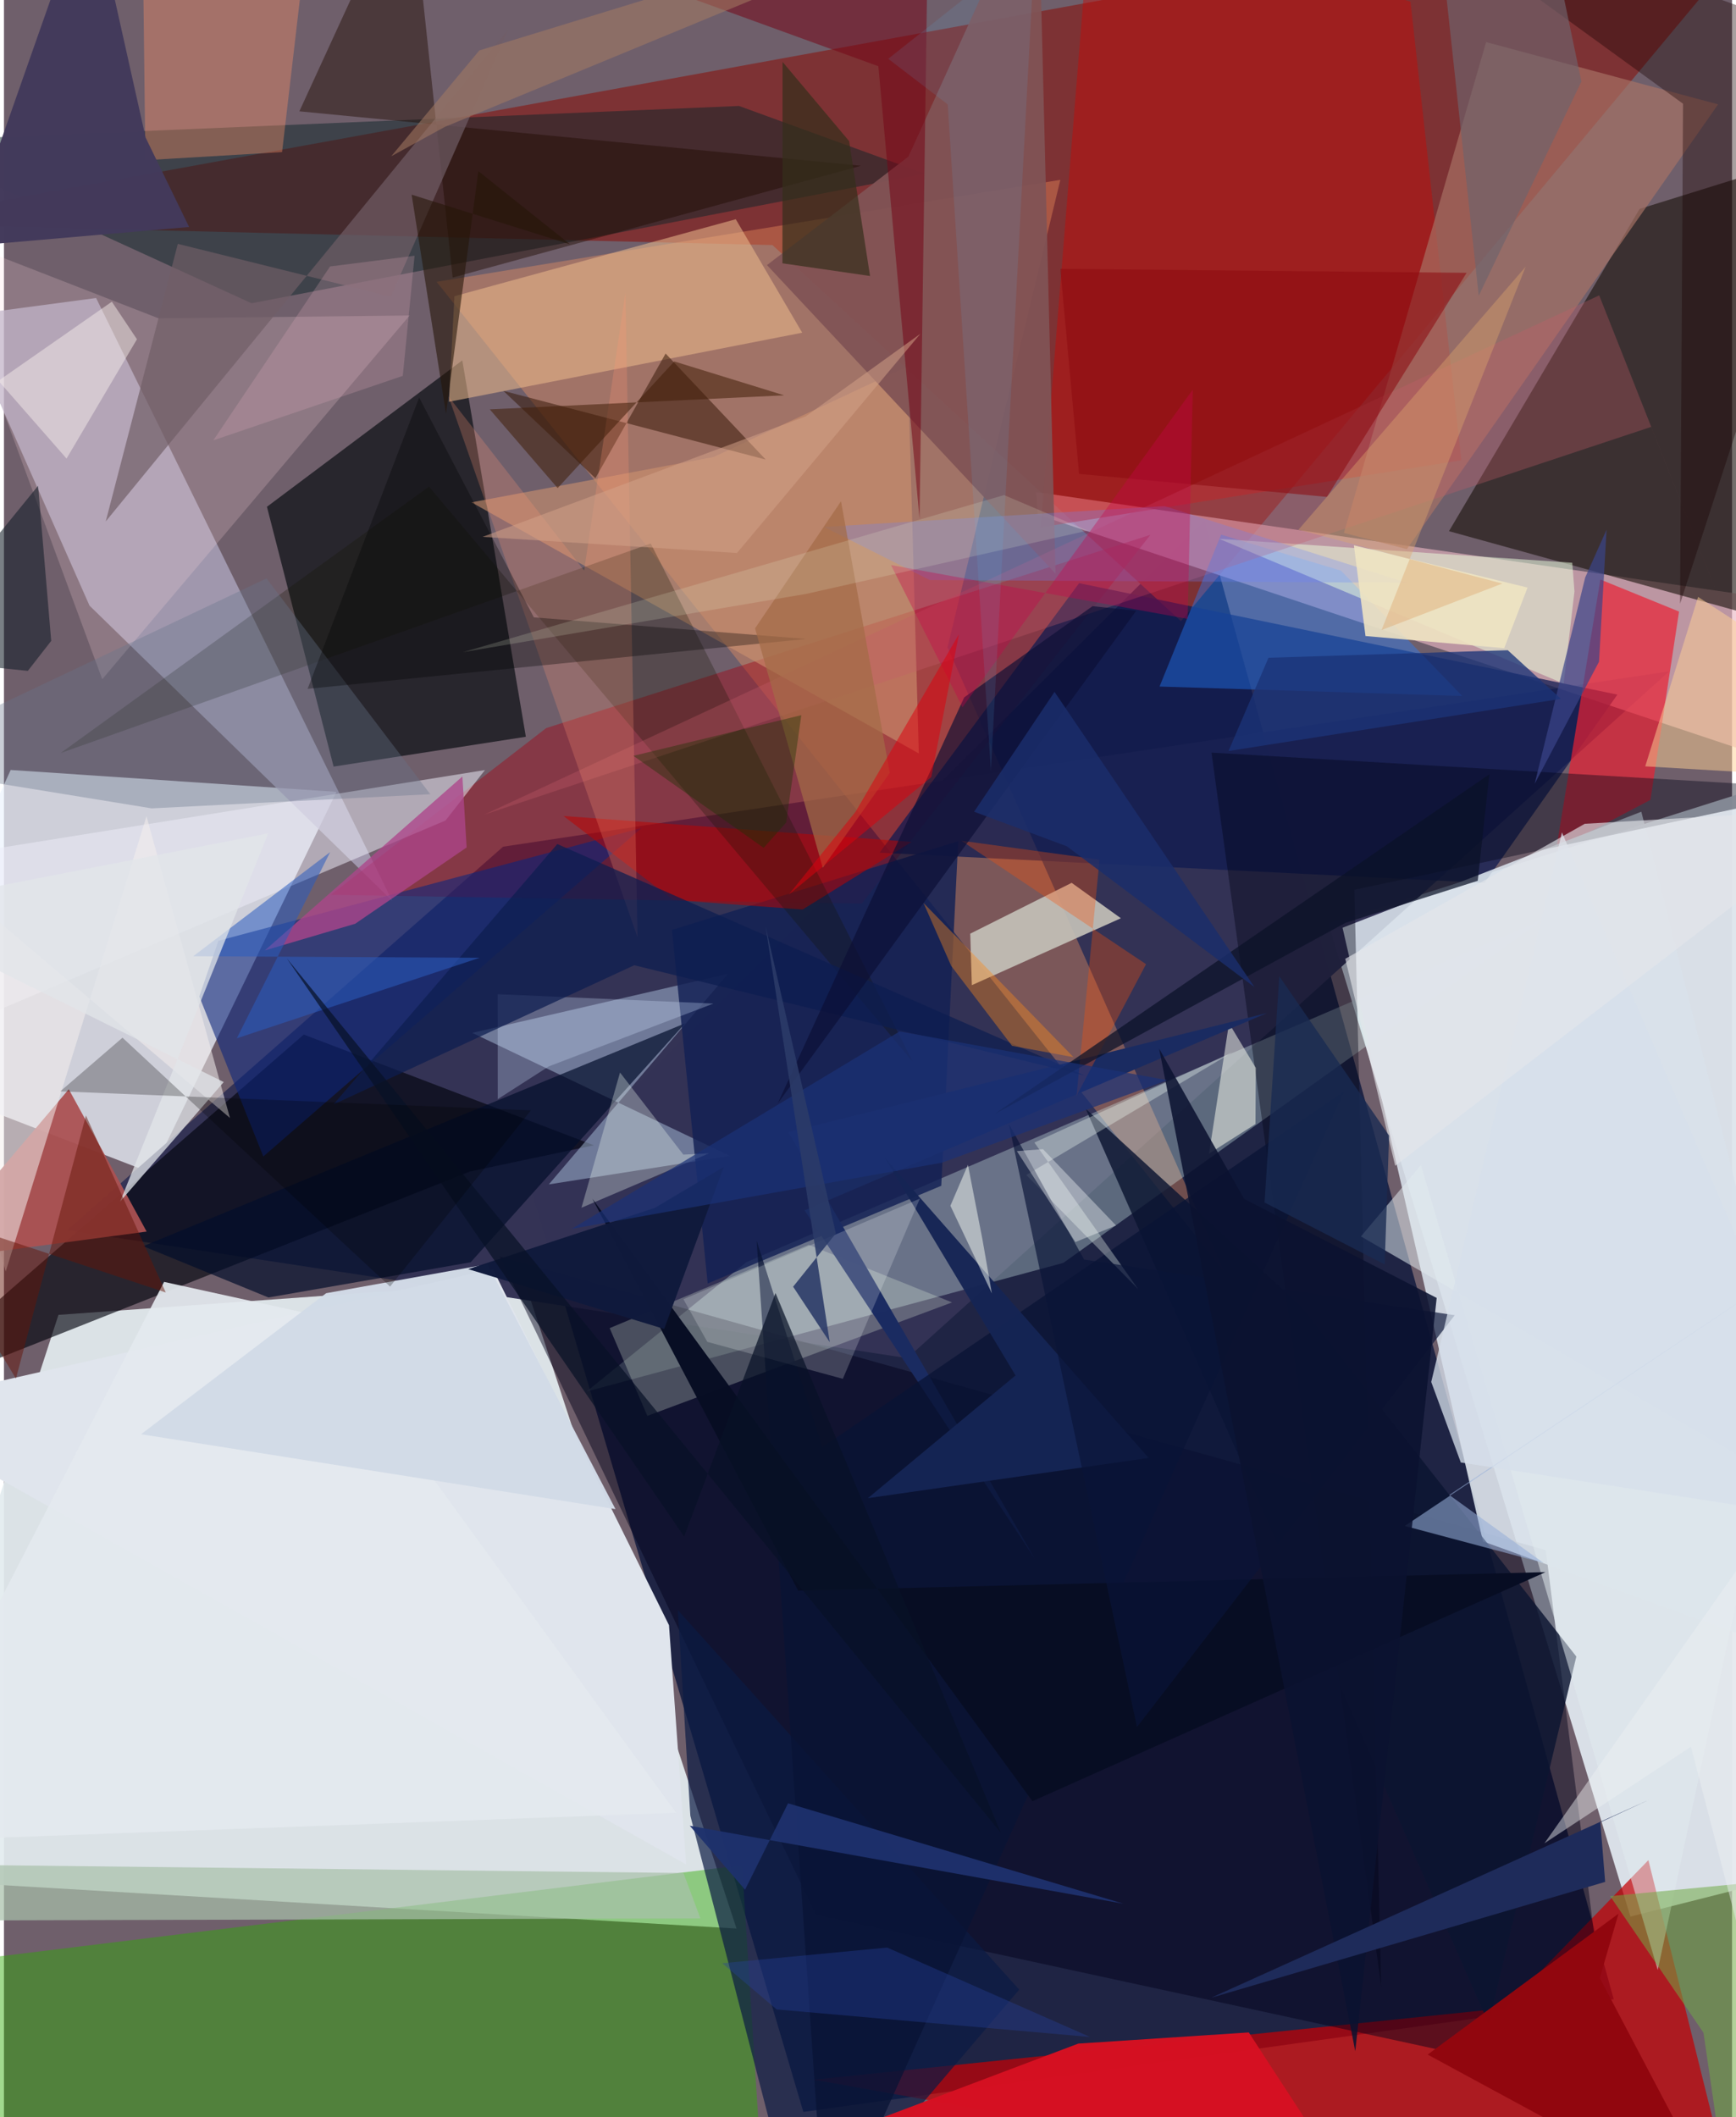 <svg xmlns="http://www.w3.org/2000/svg" width="228" height="278" viewBox="0 0 836 1024"><path fill="#6f5f6b" d="M0 0h836v1024H0z"/><path fill="#e3ebef" fill-opacity=".933" d="M251.86 619.755l102.527 313.013L-62 908.161l88.37-272.203z"/><path fill="#dde4ec" fill-opacity=".957" d="M640.702 446.848l219.078-69.29L898 898.89l-111.16 28.09z"/><path fill="#1d2243" fill-opacity=".969" d="M254.946 575.666l131.778 445.792 392.03-54.525L580.808 251.57z"/><path fill="#edf4fd" fill-opacity=".749" d="M-62 515.934L3.25 372.407l157.63 10.58-89.31 184.4z"/><path fill="#343355" fill-opacity=".988" d="M805.658 324.671L436.996 656.886l-406.37-61.852 210.862-185.522z"/><path fill="#7e3234" fill-opacity=".988" d="M871.525-62L569.409 300.46 371.782 118.53-62 108.186z"/><path fill="#c40005" fill-opacity=".718" d="M841.828 1086L795.53 899.684l-69.44 71.588-334.374 34.605z"/><path fill="#f69760" fill-opacity=".369" d="M511.05 86.985l-54.574 226.094 133.696 301.804-380.885-478.582z"/><path fill="#03080d" fill-opacity=".651" d="M221.734 174.294l-94.51 70.821 32.25 125.657 93.005-14.421z"/><path fill="#eab7c3" fill-opacity=".624" d="M499.305 237.97L898 295.756v85.863L500.09 248.925z"/><path fill="#d4f0ee" fill-opacity=".337" d="M359.148 610.491l-77.294 62.545 230.644-62.22L745.245 444.35z"/><path fill="#b1acc5" fill-opacity=".733" d="M41.39 292.927l-61.952-140.12 65.137-8.673L187.761 435.63z"/><path fill="#2eaa03" fill-opacity=".447" d="M-22.149 1037.634L-62 953.554l419.086-51.407 11.068 173.483z"/><path fill="#000118" fill-opacity=".463" d="M745.884 749.729L239.862 607.772l152.963 318.321 385.793 83.561z"/><path fill="#1b120d" fill-opacity=".612" d="M888.001 309.174L699.06 256.91l92.215-155.857 51.18-15.929z"/><path fill="#a50012" fill-opacity=".416" d="M262.324 352.15l-104.285 80.654 256.94 4.252L554.615 258.68z"/><path fill="#0f1b51" fill-opacity=".737" d="M423.594 412.418l96.542-130.362 260.388 53.91-64.27 91.062z"/><path fill="#01030c" fill-opacity=".635" d="M225.452 566.606L-62 680.493 145.044 500.38l140.347 53.556z"/><path fill="#0d262a" fill-opacity=".498" d="M445.62 84.027l-325.837 62.647L-51.27 68.39l406.865-17.14z"/><path fill="#cc0500" fill-opacity=".412" d="M705.036 222.592l-203.46 32.448L525.97-47.226 680.434.81z"/><path fill="#eb2133" fill-opacity=".69" d="M796.514 386.877l13.842-91.086-38.065-15.502-21.377 130.59z"/><path fill="#e0e5ed" d="M236.528 613.73l85.203 172.316 8.31 115.725L-62 681.681z"/><path fill="#adc3de" fill-opacity=".486" d="M350.314 470.984l-86.73 101.866 87.59-13.796-124.624-59.489z"/><path fill="#d9e1eb" fill-opacity=".89" d="M715.489 745.524L647.572 448.71l144.546-56.11L898 811.365z"/><path fill="#0d267c" fill-opacity=".588" d="M308.55 400.431L125.477 559.34l-30.978-77.37 9.247-26.945z"/><path fill="#c4c1b8" fill-opacity=".918" d="M468.235 476.486l72.096-32.362-23.817-17.133-49.047 24.583z"/><path fill="#a87365" fill-opacity=".675" d="M829.26 50.478L717.027 20.351l-68.79 237.414 30.465 7.825z"/><path fill="#000516" fill-opacity=".396" d="M882.961 381.544l-298.798-17.528L666.298 960.9l-13.004-530.557z"/><path fill="#ececf7" fill-opacity=".525" d="M-28.638 414.358l-6.853 88.089 249.11-105.608 19.074-24.39z"/><path fill="#e9b78c" fill-opacity=".561" d="M215.263 194.335l2.65-51.072 136.125-37.226 32.13 54.879z"/><path fill="#247fff" fill-opacity=".396" d="M646.779 275.985l58.692 60.639-146.43-4.566 29.776-73.467z"/><path fill="#020e2b" fill-opacity=".69" d="M127.943 627.549L67.37 602.735l262.15-107.789L225.775 610.52z"/><path fill="#edfde6" fill-opacity=".255" d="M389.328 602.088l-96.306 40.282 18.23 42.442 147.418-54.88z"/><path fill="#ab5152" fill-opacity=".941" d="M69.025 595.669l-16.058-29.472-21.618-39.37-70.467 83.235z"/><path fill="#cd926e" fill-opacity=".6" d="M442.578 364.417l-5.324-187.265-93.96 43.89-117.115 21.917z"/><path fill="#0b1b44" fill-opacity=".698" d="M332.049 878.182L385.842 1086l105.306-123.696-165.154-183.562z"/><path fill="#815355" fill-opacity=".941" d="M369.132 128.215l68.438-52.483L500.205-62l8.525 339.452z"/><path fill="#122155" fill-opacity=".831" d="M323.154 449.772l17.293 170.997 113.002-47.25 8.184-166.649z"/><path fill="#e9ffdc" fill-opacity=".518" d="M587.886 260.624l170.815 11.556 1.064 13.904-5.22 44.553z"/><path fill="#d51122" fill-opacity=".984" d="M261.27 1086h407.958l-67.013-102.986-82.471 5.399z"/><path fill="#ffdadf" fill-opacity=".208" d="M196.237 152.598L47.544 328.526l-79.848-216.233 107.043 41.652z"/><path fill="#200902" fill-opacity=".447" d="M142.912 53.842L414.618 80.17l-197.557 54.08L196.135-62z"/><path fill="#a8c0a9" fill-opacity=".714" d="M-62 928.961v-27.476l390.731 4.415 8.194 21.973z"/><path fill="#321704" fill-opacity=".518" d="M368.515 222.284l-48.43-51.289-33.958 60.292-44.514-42.241z"/><path fill="#bd0200" fill-opacity=".529" d="M386.377 439.89l-62.584-4.584-53.123-40.648 168.45 12.544z"/><path fill="#0c1531" fill-opacity=".824" d="M523.322 536.261l194.921 442.437 42.428-177.494L627.538 631.77z"/><path fill="#ff9165" fill-opacity=".365" d="M134.546 73.563l11.167-95.792L66.763-62l1.664 139.47z"/><path fill="#141300" fill-opacity=".275" d="M205.621 235.386L439.61 513.444 312.893 262.857 27.423 364.224z"/><path fill="#433a5b" fill-opacity=".992" d="M89.57 109.783l-108.99 9.46L41.543-54.292 68.536 66.55z"/><path fill="#e2ebef" fill-opacity=".533" d="M800.063 952.86L685.512 563.497l-29.04 34.516 195.114 113.173z"/><path fill="#91070f" fill-opacity=".992" d="M772.03 956.69l60.518 114.976L688.74 993.73l92.331-68.15z"/><path fill="#c55c6a" fill-opacity=".318" d="M771.73 142.86L232.383 393.998 796.89 206.465l75.539 190.74z"/><path fill="#190200" fill-opacity=".373" d="M812.287 50.167L657.826-62 898 23.932l-87.139 268.056z"/><path fill="#fafdef" fill-opacity=".51" d="M605.612 516.483l-.167 27.176-22.452 14.3 9.65-63.049z"/><path fill="#f4efec" fill-opacity=".545" d="M68.959 394.804l40.376 145.91L-62 395.215.854 614.979z"/><path fill="#705d67" fill-opacity=".686" d="M243.912 14.323L187.143 143.5 84.112 117.952 49.234 252.208z"/><path fill="#1b2c62" fill-opacity=".996" d="M379.445 547.548L498.683 753.9 387.32 585.403l223.676-95.428z"/><path fill="#eaf7ec" fill-opacity=".322" d="M328.659 558.448l-30.63-39.717-18.653 65.42 61.668-26.31z"/><path fill="#750516" fill-opacity=".525" d="M447.373-62L326.133-3.166l96.887 35.203 19.906 218.823z"/><path fill="#091435" fill-opacity=".745" d="M397.581 1086l250.86-558.29-252.558 172.26-31.776-100.003z"/><path fill="#fc5007" fill-opacity=".325" d="M552.51 466.34l-33.625 63.67 11.136-114.229-66.874-9.154z"/><path fill="#6580fe" fill-opacity=".267" d="M447.88 280.538l-51.16-25.676 164.708-10.093 117.391 37.127z"/><path fill="#e4e9ef" fill-opacity=".925" d="M77.454 620.003l72.55 15.928L325.13 876.755-62 890.99z"/><path fill="#d1dae6" fill-opacity=".984" d="M295.838 729.908L66.359 693.685l89.503-68.202 78.095-14.032z"/><path fill="#080e24" fill-opacity=".992" d="M497.554 871.178l248.18-110.783-361.52 8.928-99.554-189.564z"/><path fill="#101a3c" fill-opacity=".988" d="M348.201 564.43l-33.384 19.806-90.233 29.6 94.824 28.934z"/><path fill="#96afd8" fill-opacity=".573" d="M883.83 600.14L699.21 723.066l45.614 32.879-67.148-17.903z"/><path fill="#70a944" fill-opacity=".537" d="M837.164 1086l-14.982-102.848-45.151-66.047 63.473-6.079z"/><path fill="#ad468b" fill-opacity=".78" d="M169.921 446.784l-43.728 12.912 95.587-84.143 2.048 34.327z"/><path fill="#152554" fill-opacity=".961" d="M417.957 724.604l71.408-59.358L426 559.769l127.742 145.382z"/><path fill="#ff9676" fill-opacity=".243" d="M300.643 141.596l-19.96 134.343-65.62-84.172 91.44 261.57z"/><path fill="#f5fff8" fill-opacity=".333" d="M548.716 623.526l-50.227-70.92 95.96-43.746-99.89 59.454z"/><path fill="#fdffff" fill-opacity=".2" d="M443.072 579.747l-114.365 48.651 11.553 20.609 65.558 17.884z"/><path fill="#0a1437" fill-opacity=".671" d="M522.534 609.175l-36.425-65.63 61.995 291.773 153.729-199.19z"/><path fill="#d2e5ff" fill-opacity=".282" d="M238.884 531.617l24.716-15.85 79.608-30.374-104.358-4.532z"/><path fill="#0d1d50" fill-opacity=".729" d="M304.904 466.852l217.914 53.357-255.13-111.979-108.303 125.954z"/><path fill="#0b1230" fill-opacity=".863" d="M599.96 579.862l93.152 47.9-39.387 364.33-94.883-484.91z"/><path fill="#68758b" fill-opacity=".353" d="M-62 369.269l189.019-89.512 79.229 104.377-134.796 6.849z"/><path fill="#0b1127" fill-opacity=".722" d="M718.589 374.502l-239.5 164.415 169.89-92.57L712.977 426z"/><path fill-opacity=".318" d="M146.896 333.17L388 309.04l-131.66-10.437-55.478-106.323z"/><path fill="#0c0e34" fill-opacity=".655" d="M464.55 337.283l62.061-44.095 21.139 2.212-173.421 238.274z"/><path fill="#ffd195" fill-opacity=".498" d="M794.005 370.655l25.567-81.946 71.001 46.045L898 376.761z"/><path fill="#efe4c2" fill-opacity=".894" d="M653.063 263.74l84.004 20.45-11.29 29.31-67.106-5.873z"/><path fill="#2b5dbf" fill-opacity=".545" d="M230.121 463.252l-138.528-.765 66.209-50.358-45.146 90.057z"/><path fill="#121d27" fill-opacity=".565" d="M16.514 234.96l-67.561 83.02 62.592 6.507 11.317-14.506z"/><path fill="#e1e5e9" fill-opacity=".749" d="M106.33 523.353l-50.088 57.748 71.603-178.05L-62 440.096z"/><path fill="#3a4489" fill-opacity=".694" d="M771.644 320.06l3.654-63.863-10.338 23.124-24.437 99.756z"/><path fill="#fa891b" fill-opacity=".396" d="M517.413 511.321l-72.559-74.586 13.409 30.458 29.43 38.65z"/><path fill="#352e1b" fill-opacity=".694" d="M376.6 127.35l42.39 6.143-10.12-65.235-32.197-38.32z"/><path fill="#f9f0eb" fill-opacity=".467" d="M30.28 221.793l34.054-57.709-12.14-18.16-54.868 38.248z"/><path fill="#8d0b11" fill-opacity=".565" d="M520.106 229.21l119.946 11.126 67.543-108.384-196.546-1.922z"/><path fill="#641609" fill-opacity=".49" d="M78.272 625.114L39.657 539.52 5.794 666.772l-49.544-82.044z"/><path fill="#1e2b5a" d="M772.289 881.367l2.322 28.84-190.598 56.035L796.27 870.3z"/><path fill="#1b3478" fill-opacity=".776" d="M592.41 363.23l160.783-25.216-25.69-23.53-115.762 3.654z"/><path fill="#6e636b" fill-opacity=".671" d="M691.3-62l22.148 205.059 49.678-103.631L741.9-62z"/><path fill="#d6dfeb" fill-opacity=".761" d="M704.78 707.354L898 737.15 753.716 402.605 690.474 668.4z"/><path fill="#c9004a" fill-opacity=".337" d="M572.633 299.336l2.503-110.903-111.437 153.641-34.564-68.773z"/><path fill="#a36b47" fill-opacity=".714" d="M428.524 373.792L396.101 419.7l-32.742-115.78 41.59-61.489z"/><path fill="#081126" fill-opacity=".714" d="M329.057 743.17l44.196-117.777 109.012 261.066L136.8 463.486z"/><path fill="#1b3276" fill-opacity=".694" d="M453.74 562.344l109.06-39.908-129.508-23.562-158.604 95.467z"/><path fill="#251608" fill-opacity=".58" d="M273.86 118.173l-76.632-24.019 16.626 105.97 15.648-117.34z"/><path fill="#f8fef5" fill-opacity=".498" d="M477.92 625.588l-20.061-42.4 8.487-19.806 7.031 36.16z"/><path fill="#26419b" fill-opacity=".376" d="M427.278 941.97l-79.799 7.588 26.325 22.325 151.6 13.33z"/><path fill="#a47b63" fill-opacity=".541" d="M187.363 75.574l25.851-14.17L511.855-62 229.977 24.392z"/><path fill="#1e316d" fill-opacity=".945" d="M331.771 883.05l209.783 37.704-162.222-48.568-20.81 41.808z"/><path fill="#de000c" fill-opacity=".506" d="M412.028 392.545l49.963-85.804-13.368 69.091-68.963 56.866z"/><path fill="#ecf6d6" fill-opacity=".176" d="M524.251 256.633L388.12 287.239l-165.996 28.175 261.693-75.962z"/><path fill="#411f08" fill-opacity=".541" d="M235.03 197.996l142.402-6.788-53.157-16.397-56.42 61.266z"/><path fill="#e4e6eb" fill-opacity=".635" d="M898 390.671L673.041 563.848l-24.15-100.105 115.868-65.308z"/><path fill="#020000" fill-opacity=".259" d="M57.342 501.897l-30.088 25.959 227.684 9.183-68.142 85.23z"/><path fill="#d3a288" fill-opacity=".522" d="M443.33 161.448L354.626 267.47l-123.067-7.81 156.309-58.278z"/><path fill="#183400" fill-opacity=".392" d="M378.416 397.84l7.324-51.934-81.234 19.66 63.02 44.523z"/><path fill="#dda46d" fill-opacity=".408" d="M626.269 256.186l98.57 26.073-58.407 22.483 69.734-175.76z"/><path fill="#192a52" fill-opacity=".784" d="M616.959 472.15l53.132 77.105-2.129 62.312-58.126-29.953z"/><path fill="#5ac0fe" fill-opacity=".11" d="M498.764-27.798l-70.976 56.239 28.772 22.055 20.89 322.373z"/><path fill="#e6afc1" fill-opacity=".231" d="M157.757 128.878l40.89-5.188-5.696 58.098-91.647 31.177z"/><path fill="#eeeff1" fill-opacity=".455" d="M898 674.688L745.246 891.531l70.892-46.714L878.662 1086z"/><path fill="#2b3b68" fill-opacity=".886" d="M381.777 622.33l20.675-25.77-34-148.5 31.04 201.11z"/><path fill="#fafefc" fill-opacity=".376" d="M537.994 592.723l-19.637 7.999-28.334-43.955 12.613-.971z"/><path fill="#1a2d6b" fill-opacity=".843" d="M604.964 477.423l-90.748-68.084-44.873-16.737 38.898-57.959z"/></svg>